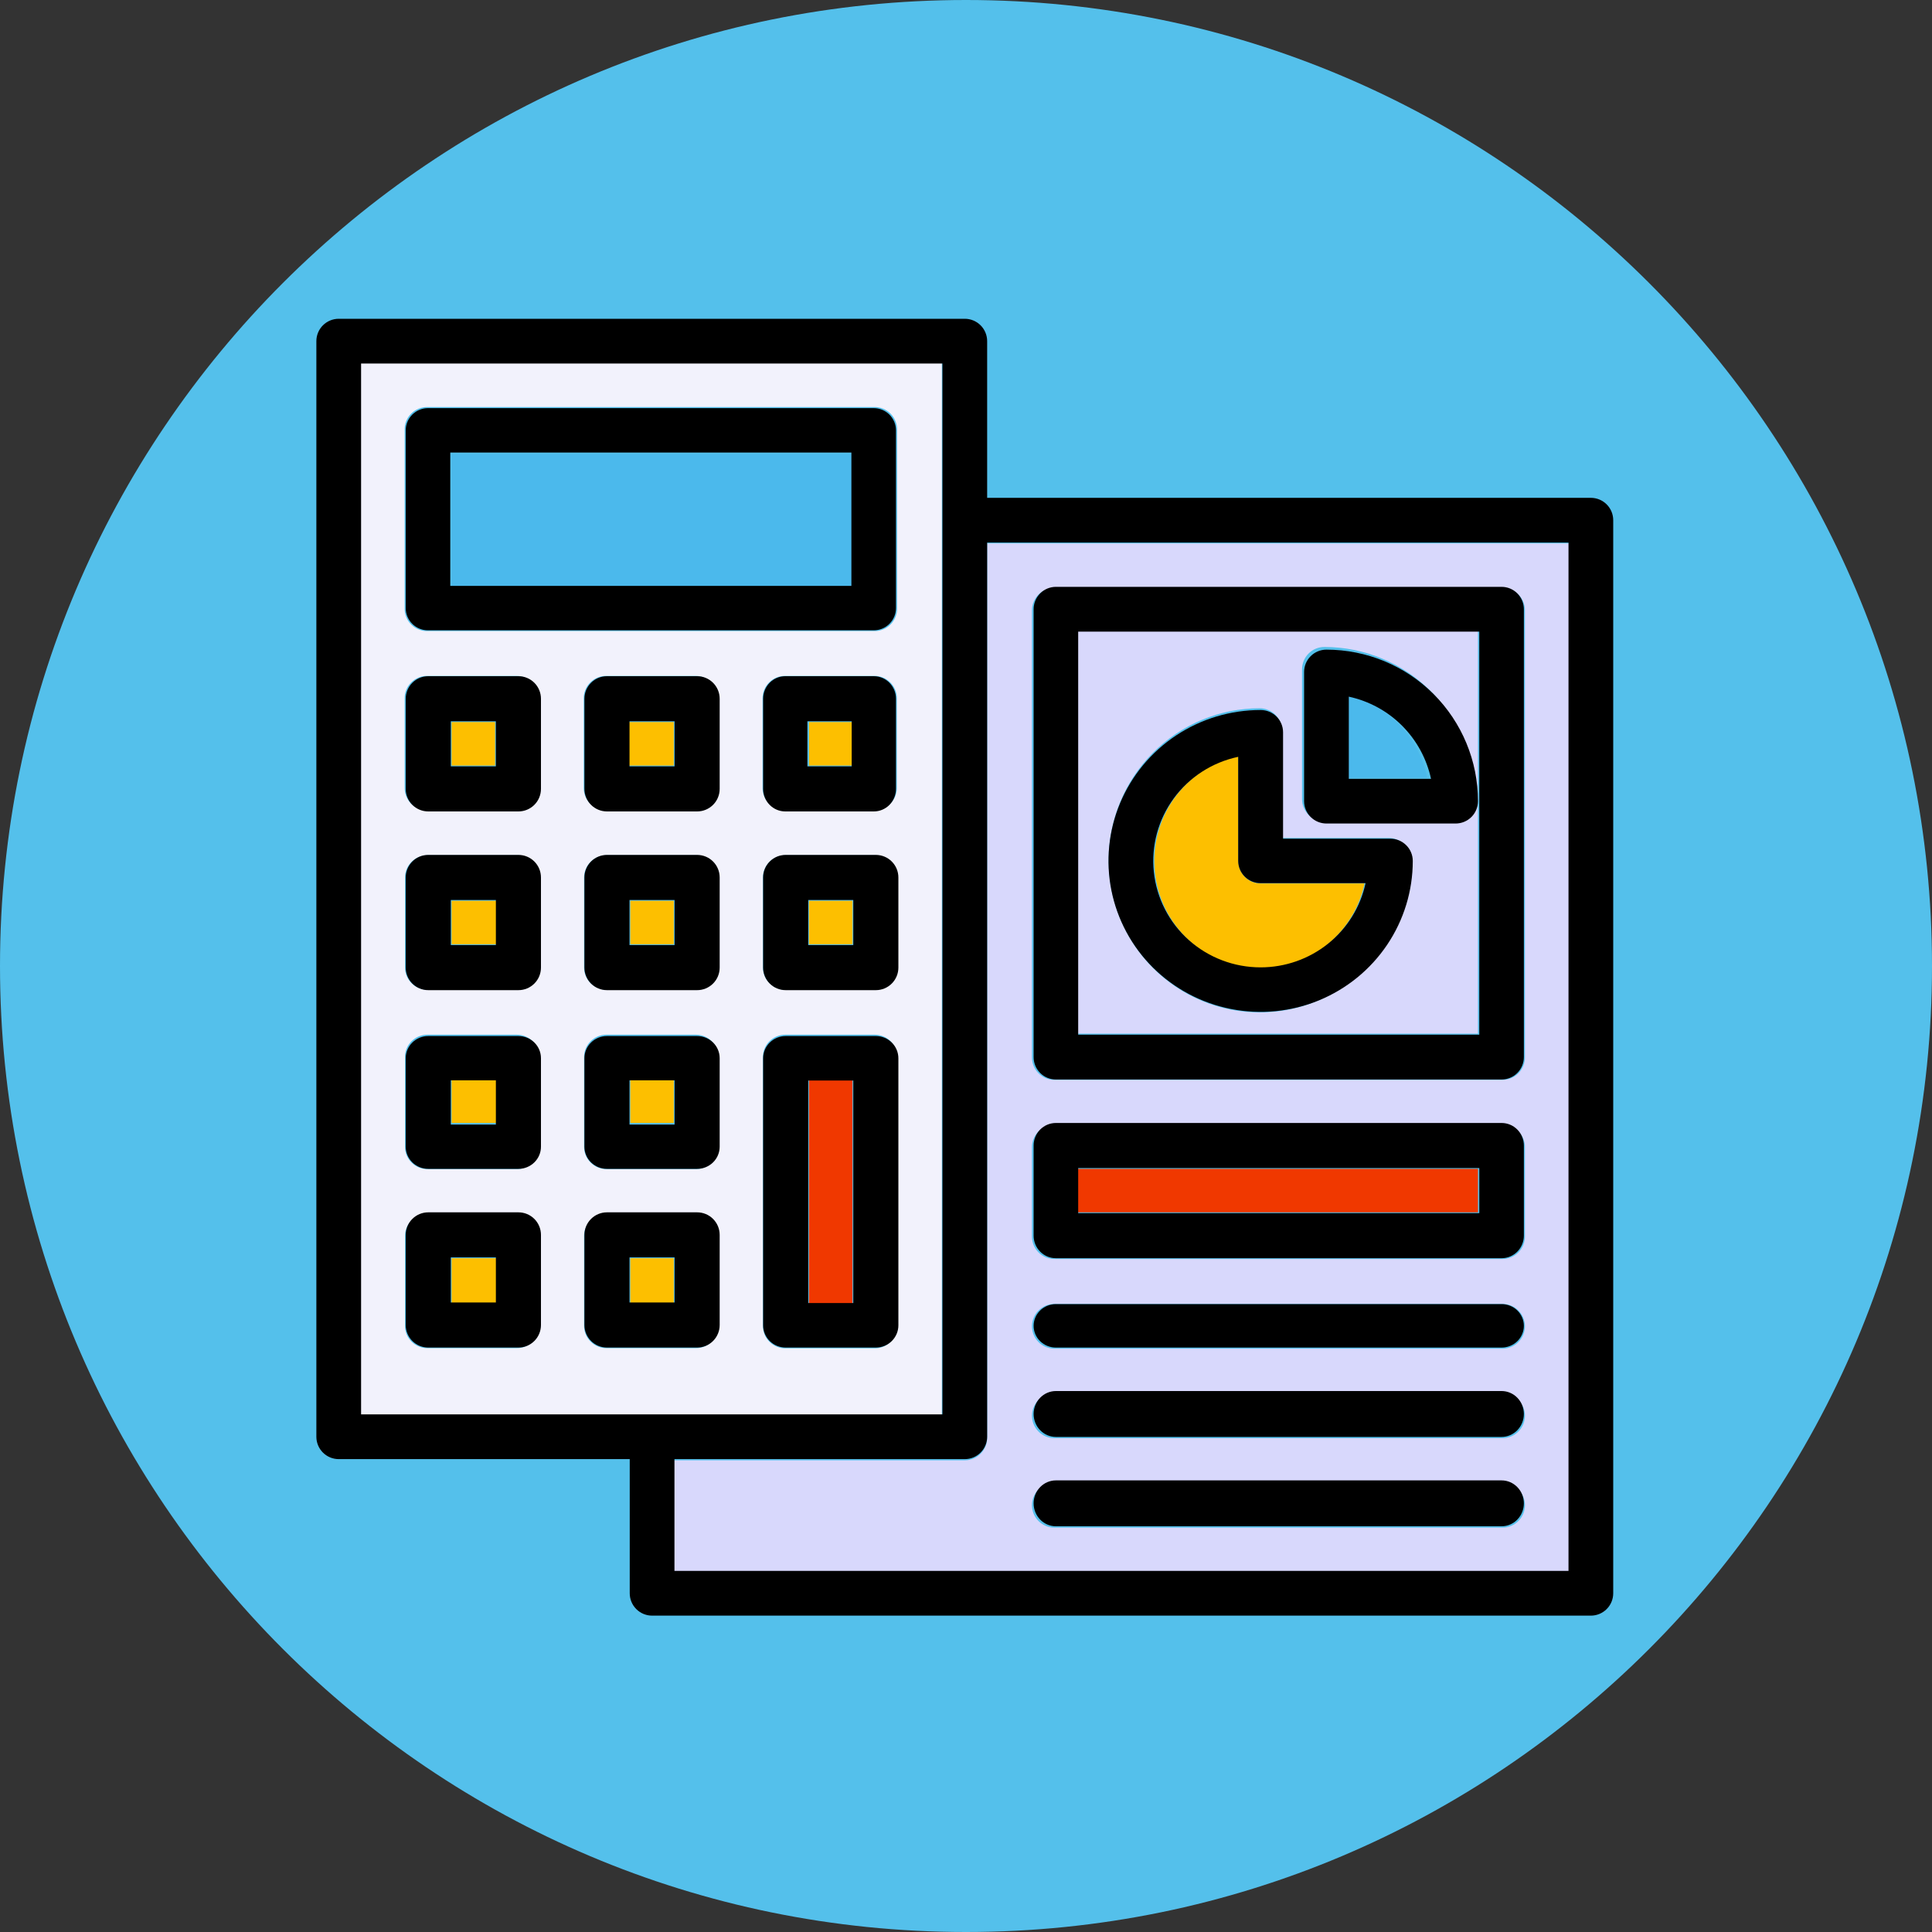 <svg width="800" height="800" viewBox="0 0 800 800" fill="none" xmlns="http://www.w3.org/2000/svg">
<rect x="0" y="0" width="800" height="800" fill="#333333" stroke="none"/>
<g clip-path="url(#clip0_304_711)">
<path d="M800 400C800 620.914 620.914 800 400 800C179.086 800 0 620.914 0 400C0 179.086 179.086 0 400 0C620.914 0 800 179.086 800 400Z" fill="#54C0EB"/>
<path d="M612 261H446V428H612V261ZM521.622 419.219C513.406 419.219 505.271 417.591 497.68 414.426C490.09 411.262 483.193 406.623 477.383 400.776C471.574 394.929 466.965 387.988 463.821 380.348C460.677 372.708 459.059 364.52 459.059 356.251C459.059 347.982 460.677 339.794 463.821 332.154C466.965 324.514 471.574 317.573 477.383 311.725C483.193 305.878 490.09 301.24 497.68 298.076C505.271 294.911 513.406 293.282 521.622 293.282C524.068 293.282 526.414 294.26 528.143 296.001C529.873 297.742 530.844 300.103 530.844 302.564V346.969H574.964C577.409 346.969 579.755 347.947 581.485 349.688C583.214 351.428 584.186 353.789 584.186 356.251C584.178 372.949 577.585 388.961 565.853 400.768C554.122 412.575 538.213 419.212 521.622 419.219ZM601.634 340.147H548.367C545.921 340.147 543.575 339.169 541.846 337.428C540.116 335.687 539.144 333.327 539.144 330.865V277.178C539.144 274.717 540.116 272.356 541.846 270.615C543.575 268.874 545.921 267.896 548.367 267.896C564.957 267.904 580.866 274.54 592.598 286.348C604.329 298.155 610.923 314.167 610.93 330.865C610.93 332.087 610.69 333.297 610.225 334.426C609.759 335.554 609.076 336.579 608.216 337.441C607.356 338.304 606.335 338.987 605.212 339.451C604.088 339.915 602.885 340.152 601.671 340.147H601.634Z" fill="#D8D8FC"/>
<path d="M408.76 595.425C408.76 597.882 407.782 600.238 406.042 601.975C404.302 603.712 401.942 604.688 399.481 604.688H279V651H650V225H408.76V595.425ZM427.317 252.713C427.317 250.257 428.294 247.901 430.034 246.164C431.774 244.427 434.134 243.451 436.595 243.451H622.165C624.625 243.451 626.985 244.427 628.725 246.164C630.466 247.901 631.443 250.257 631.443 252.713V437.889C631.443 440.345 630.466 442.701 628.725 444.438C626.985 446.175 624.625 447.151 622.165 447.151H436.595C434.134 447.151 431.774 446.175 430.034 444.438C428.294 442.701 427.317 440.345 427.317 437.889V252.713ZM427.317 475.013C427.317 472.556 428.294 470.2 430.034 468.463C431.774 466.726 434.134 465.75 436.595 465.75H622.165C624.625 465.75 626.985 466.726 628.725 468.463C630.466 470.2 631.443 472.556 631.443 475.013V512.063C631.443 514.519 630.466 516.875 628.725 518.612C626.985 520.349 624.625 521.325 622.165 521.325H436.595C434.134 521.325 431.774 520.349 430.034 518.612C428.294 516.875 427.317 514.519 427.317 512.063V475.013ZM436.595 539.924H622.165C624.625 539.924 626.985 540.9 628.725 542.637C630.466 544.374 631.443 546.73 631.443 549.187C631.443 551.643 630.466 553.999 628.725 555.736C626.985 557.473 624.625 558.449 622.165 558.449H436.595C434.134 558.449 431.774 557.473 430.034 555.736C428.294 553.999 427.317 551.643 427.317 549.187C427.317 546.73 428.294 544.374 430.034 542.637C431.774 540.9 434.134 539.924 436.595 539.924ZM436.595 576.974H622.165C624.625 576.974 626.985 577.95 628.725 579.687C630.466 581.424 631.443 583.78 631.443 586.237C631.443 588.693 630.466 591.049 628.725 592.786C626.985 594.523 624.625 595.499 622.165 595.499H436.595C434.134 595.499 431.774 594.523 430.034 592.786C428.294 591.049 427.317 588.693 427.317 586.237C427.317 583.78 428.294 581.424 430.034 579.687C431.774 577.95 434.134 576.974 436.595 576.974ZM436.595 614.024H622.165C624.625 614.024 626.985 615 628.725 616.737C630.466 618.474 631.443 620.83 631.443 623.287C631.443 625.743 630.466 628.099 628.725 629.836C626.985 631.573 624.625 632.549 622.165 632.549H436.595C434.134 632.549 431.774 631.573 430.034 629.836C428.294 628.099 427.317 625.743 427.317 623.287C427.317 620.83 428.294 618.474 430.034 616.737C431.774 615 434.134 614.024 436.595 614.024Z" fill="#D8D8FC"/>
<path d="M437.227 447H621.773C624.22 447 626.567 446.023 628.297 444.283C630.028 442.543 631 440.184 631 437.724V252.276C631 249.816 630.028 247.457 628.297 245.717C626.567 243.977 624.22 243 621.773 243H437.227C434.78 243 432.433 243.977 430.703 245.717C428.972 247.457 428 249.816 428 252.276V437.724C428 440.184 428.972 442.543 430.703 444.283C432.433 446.023 434.78 447 437.227 447ZM446.455 261.552H612.545V428.448H446.455V261.552Z" fill="black"/>
<path d="M612 484H446V502H612V484Z" fill="#F03800"/>
<path d="M437.227 521H621.773C624.22 521 626.567 520.017 628.297 518.266C630.028 516.516 631 514.142 631 511.667V474.333C631 471.858 630.028 469.484 628.297 467.734C626.567 465.983 624.22 465 621.773 465H437.227C434.78 465 432.433 465.983 430.703 467.734C428.972 469.484 428 471.858 428 474.333V511.667C428 514.142 428.972 516.516 430.703 518.266C432.433 520.017 434.78 521 437.227 521ZM446.455 483.667H612.545V502.333H446.455V483.667Z" fill="black"/>
<path d="M437.227 558H621.773C624.22 558 626.567 557.052 628.297 555.364C630.028 553.676 631 551.387 631 549C631 546.613 630.028 544.324 628.297 542.636C626.567 540.948 624.22 540 621.773 540H437.227C434.78 540 432.433 540.948 430.703 542.636C428.972 544.324 428 546.613 428 549C428 551.387 428.972 553.676 430.703 555.364C432.433 557.052 434.78 558 437.227 558Z" fill="black"/>
<path d="M437.227 595H621.773C624.22 595 626.567 593.999 628.297 592.218C630.028 590.436 631 588.02 631 585.5C631 582.98 630.028 580.564 628.297 578.782C626.567 577.001 624.22 576 621.773 576H437.227C434.78 576 432.433 577.001 430.703 578.782C428.972 580.564 428 582.98 428 585.5C428 588.02 428.972 590.436 430.703 592.218C432.433 593.999 434.78 595 437.227 595Z" fill="black"/>
<path d="M437.227 632H621.773C624.22 632 626.567 630.999 628.297 629.218C630.028 627.436 631 625.02 631 622.5C631 619.98 630.028 617.564 628.297 615.782C626.567 614.001 624.22 613 621.773 613H437.227C434.78 613 432.433 614.001 430.703 615.782C428.972 617.564 428 619.98 428 622.5C428 625.02 428.972 627.436 430.703 629.218C432.433 630.999 434.78 632 437.227 632Z" fill="black"/>
<path d="M390 586V150H149V586H390ZM371.508 549.042C371.508 551.502 370.531 553.862 368.793 555.602C367.055 557.341 364.697 558.319 362.239 558.319H325.162C322.703 558.319 320.346 557.341 318.607 555.602C316.869 553.862 315.892 551.502 315.892 549.042V437.723C315.892 435.263 316.869 432.903 318.607 431.163C320.346 429.424 322.703 428.446 325.162 428.446H362.239C364.697 428.446 367.055 429.424 368.793 431.163C370.531 432.903 371.508 435.263 371.508 437.723V549.042ZM251.101 428.446H288.177C290.636 428.446 292.994 429.424 294.732 431.163C296.47 432.903 297.447 435.263 297.447 437.723V474.829C297.447 477.29 296.47 479.649 294.732 481.389C292.994 483.129 290.636 484.106 288.177 484.106H251.101C248.642 484.106 246.285 483.129 244.546 481.389C242.808 479.649 241.831 477.29 241.831 474.829V437.723C241.831 435.263 242.808 432.903 244.546 431.163C246.285 429.424 248.642 428.446 251.101 428.446ZM241.831 400.542V363.436C241.831 360.976 242.808 358.616 244.546 356.876C246.285 355.137 248.642 354.159 251.101 354.159H288.177C290.636 354.159 292.994 355.137 294.732 356.876C296.47 358.616 297.447 360.976 297.447 363.436V400.542C297.447 403.003 296.47 405.362 294.732 407.102C292.994 408.842 290.636 409.819 288.177 409.819H251.101C248.642 409.819 246.285 408.842 244.546 407.102C242.808 405.362 241.831 403.003 241.831 400.542ZM371.508 400.542C371.508 403.003 370.531 405.362 368.793 407.102C367.055 408.842 364.697 409.819 362.239 409.819H325.162C322.703 409.819 320.346 408.842 318.607 407.102C316.869 405.362 315.892 403.003 315.892 400.542V363.436C315.892 360.976 316.869 358.616 318.607 356.876C320.346 355.137 322.703 354.159 325.162 354.159H362.239C364.697 354.159 367.055 355.137 368.793 356.876C370.531 358.616 371.508 360.976 371.508 363.436V400.542ZM371.369 326.255C371.369 328.716 370.392 331.075 368.654 332.815C366.916 334.555 364.558 335.532 362.1 335.532H325.023C322.564 335.532 320.207 334.555 318.468 332.815C316.73 331.075 315.753 328.716 315.753 326.255V289.149C315.753 286.689 316.73 284.329 318.468 282.589C320.207 280.85 322.564 279.872 325.023 279.872H362.1C364.558 279.872 366.916 280.85 368.654 282.589C370.392 284.329 371.369 286.689 371.369 289.149V326.255ZM167.538 177.83C167.538 175.369 168.515 173.01 170.253 171.27C171.992 169.531 174.349 168.553 176.808 168.553H362.192C364.651 168.553 367.008 169.531 368.747 171.27C370.485 173.01 371.462 175.369 371.462 177.83V252.043C371.462 254.503 370.485 256.862 368.747 258.602C367.008 260.342 364.651 261.319 362.192 261.319H176.808C174.349 261.319 171.992 260.342 170.253 258.602C168.515 256.862 167.538 254.503 167.538 252.043V177.83ZM167.538 289.149C167.538 286.689 168.515 284.329 170.253 282.589C171.992 280.85 174.349 279.872 176.808 279.872H213.885C216.343 279.872 218.701 280.85 220.439 282.589C222.177 284.329 223.154 286.689 223.154 289.149V326.255C223.154 328.716 222.177 331.075 220.439 332.815C218.701 334.555 216.343 335.532 213.885 335.532H176.808C174.349 335.532 171.992 334.555 170.253 332.815C168.515 331.075 167.538 328.716 167.538 326.255V289.149ZM223.293 548.968C223.293 551.428 222.316 553.788 220.578 555.527C218.84 557.267 216.482 558.244 214.024 558.244H176.947C174.488 558.244 172.131 557.267 170.392 555.527C168.654 553.788 167.677 551.428 167.677 548.968V511.861C167.677 509.401 168.654 507.042 170.392 505.302C172.131 503.562 174.488 502.585 176.947 502.585H214.024C216.482 502.585 218.84 503.562 220.578 505.302C222.316 507.042 223.293 509.401 223.293 511.861V548.968ZM223.293 474.829C223.293 477.29 222.316 479.649 220.578 481.389C218.84 483.129 216.482 484.106 214.024 484.106H176.947C174.488 484.106 172.131 483.129 170.392 481.389C168.654 479.649 167.677 477.29 167.677 474.829V437.723C167.677 435.263 168.654 432.903 170.392 431.163C172.131 429.424 174.488 428.446 176.947 428.446H214.024C216.482 428.446 218.84 429.424 220.578 431.163C222.316 432.903 223.293 435.263 223.293 437.723V474.829ZM223.293 400.542C223.293 403.003 222.316 405.362 220.578 407.102C218.84 408.842 216.482 409.819 214.024 409.819H176.947C174.488 409.819 172.131 408.842 170.392 407.102C168.654 405.362 167.677 403.003 167.677 400.542V363.436C167.677 360.976 168.654 358.616 170.392 356.876C172.131 355.137 174.488 354.159 176.947 354.159H214.024C216.482 354.159 218.84 355.137 220.578 356.876C222.316 358.616 223.293 360.976 223.293 363.436V400.542ZM241.692 289.149C241.692 286.689 242.669 284.329 244.407 282.589C246.146 280.85 248.503 279.872 250.962 279.872H288.038C290.497 279.872 292.854 280.85 294.593 282.589C296.331 284.329 297.308 286.689 297.308 289.149V326.255C297.308 328.716 296.331 331.075 294.593 332.815C292.854 334.555 290.497 335.532 288.038 335.532H250.962C248.503 335.532 246.146 334.555 244.407 332.815C242.669 331.075 241.692 328.716 241.692 326.255V289.149ZM241.831 548.968V511.861C241.831 509.401 242.808 507.042 244.546 505.302C246.285 503.562 248.642 502.585 251.101 502.585H288.177C290.636 502.585 292.994 503.562 294.732 505.302C296.47 507.042 297.447 509.401 297.447 511.861V548.968C297.447 551.428 296.47 553.788 294.732 555.527C292.994 557.267 290.636 558.244 288.177 558.244H251.101C248.642 558.244 246.285 557.267 244.546 555.527C242.808 553.788 241.831 551.428 241.831 548.968Z" fill="#F2F2FC"/>
<path d="M658.741 206.143H408.759V141.259C408.759 138.803 407.783 136.448 406.047 134.712C404.31 132.975 401.956 132 399.5 132H140.259C137.803 132 135.448 132.975 133.712 134.712C131.975 136.448 131 138.803 131 141.259V594.931C131 597.387 131.975 599.742 133.712 601.478C135.448 603.214 137.803 604.19 140.259 604.19H260.76V659.741C260.76 662.197 261.735 664.552 263.471 666.288C265.208 668.025 267.563 669 270.018 669H658.741C661.197 669 663.552 668.025 665.288 666.288C667.025 664.552 668 662.197 668 659.741V215.402C668 212.946 667.025 210.591 665.288 208.855C663.552 207.118 661.197 206.143 658.741 206.143ZM149.517 150.517H390.241V585.672H149.517V150.517ZM649.483 650.483H279.277V604.19H399.5C401.956 604.19 404.31 603.214 406.047 601.478C407.783 599.742 408.759 597.387 408.759 594.931V224.66H649.483V650.483Z" fill="black"/>
<path d="M353 188H187V243H353V188Z" fill="#4BB9EC"/>
<path d="M177.227 261H361.773C364.22 261 366.567 260.031 368.297 258.305C370.028 256.58 371 254.24 371 251.8V178.2C371 175.76 370.028 173.42 368.297 171.695C366.567 169.969 364.22 169 361.773 169H177.227C174.78 169 172.433 169.969 170.703 171.695C168.972 173.42 168 175.76 168 178.2V251.8C168 254.24 168.972 256.58 170.703 258.305C172.433 260.031 174.78 261 177.227 261ZM186.455 187.4H352.545V242.6H186.455V187.4Z" fill="black"/>
<path d="M205 299H187V317H205V299Z" fill="#FDBF00"/>
<path d="M177.333 336H214.667C217.142 336 219.516 335.017 221.266 333.266C223.017 331.516 224 329.142 224 326.667V289.333C224 286.858 223.017 284.484 221.266 282.734C219.516 280.983 217.142 280 214.667 280H177.333C174.858 280 172.484 280.983 170.734 282.734C168.983 284.484 168 286.858 168 289.333V326.667C168 329.142 168.983 331.516 170.734 333.266C172.484 335.017 174.858 336 177.333 336ZM186.667 298.667H205.333V317.333H186.667V298.667Z" fill="black"/>
<path d="M206 373H187V391H206V373Z" fill="#FDBF00"/>
<path d="M214.667 354H177.333C174.858 354 172.484 354.983 170.734 356.734C168.983 358.484 168 360.858 168 363.333V400.667C168 403.142 168.983 405.516 170.734 407.266C172.484 409.017 174.858 410 177.333 410H214.667C217.142 410 219.516 409.017 221.266 407.266C223.017 405.516 224 403.142 224 400.667V363.333C224 360.858 223.017 358.484 221.266 356.734C219.516 354.983 217.142 354 214.667 354ZM205.333 391.333H186.667V372.667H205.333V391.333Z" fill="black"/>
<path d="M206 447H187V465H206V447Z" fill="#FDBF00"/>
<path d="M214.667 429H177.333C174.858 429 172.484 429.966 170.734 431.685C168.983 433.404 168 435.736 168 438.167V474.833C168 477.264 168.983 479.596 170.734 481.315C172.484 483.034 174.858 484 177.333 484H214.667C217.142 484 219.516 483.034 221.266 481.315C223.017 479.596 224 477.264 224 474.833V438.167C224 435.736 223.017 433.404 221.266 431.685C219.516 429.966 217.142 429 214.667 429ZM205.333 465.667H186.667V447.333H205.333V465.667Z" fill="black"/>
<path d="M206 521H187V540H206V521Z" fill="#FDBF00"/>
<path d="M214.667 502H177.333C174.858 502 172.484 502.983 170.734 504.734C168.983 506.484 168 508.858 168 511.333V548.667C168 551.142 168.983 553.516 170.734 555.266C172.484 557.017 174.858 558 177.333 558H214.667C217.142 558 219.516 557.017 221.266 555.266C223.017 553.516 224 551.142 224 548.667V511.333C224 508.858 223.017 506.484 221.266 504.734C219.516 502.983 217.142 502 214.667 502ZM205.333 539.333H186.667V520.667H205.333V539.333Z" fill="black"/>
<path d="M279 299H260V317H279V299Z" fill="#FDBF00"/>
<path d="M251.333 336H288.667C291.142 336 293.516 335.017 295.266 333.266C297.017 331.516 298 329.142 298 326.667V289.333C298 286.858 297.017 284.484 295.266 282.734C293.516 280.983 291.142 280 288.667 280H251.333C248.858 280 246.484 280.983 244.734 282.734C242.983 284.484 242 286.858 242 289.333V326.667C242 329.142 242.983 331.516 244.734 333.266C246.484 335.017 248.858 336 251.333 336ZM260.667 298.667H279.333V317.333H260.667V298.667Z" fill="black"/>
<path d="M279 373H261V391H279V373Z" fill="#FDBF00"/>
<path d="M251.333 410H288.667C291.142 410 293.516 409.017 295.266 407.266C297.017 405.516 298 403.142 298 400.667V363.333C298 360.858 297.017 358.484 295.266 356.734C293.516 354.983 291.142 354 288.667 354H251.333C248.858 354 246.484 354.983 244.734 356.734C242.983 358.484 242 360.858 242 363.333V400.667C242 403.142 242.983 405.516 244.734 407.266C246.484 409.017 248.858 410 251.333 410ZM260.667 372.667H279.333V391.333H260.667V372.667Z" fill="black"/>
<path d="M279 447H261V465H279V447Z" fill="#FDBF00"/>
<path d="M242 474.833C242 477.264 242.983 479.596 244.734 481.315C246.484 483.034 248.858 484 251.333 484H288.667C291.142 484 293.516 483.034 295.266 481.315C297.017 479.596 298 477.264 298 474.833V438.167C298 435.736 297.017 433.404 295.266 431.685C293.516 429.966 291.142 429 288.667 429H251.333C248.858 429 246.484 429.966 244.734 431.685C242.983 433.404 242 435.736 242 438.167V474.833ZM260.667 447.333H279.333V465.667H260.667V447.333Z" fill="black"/>
<path d="M279 521H261V540H279V521Z" fill="#FDBF00"/>
<path d="M288.667 558C291.142 558 293.516 557.017 295.266 555.266C297.017 553.516 298 551.142 298 548.667V511.333C298 508.858 297.017 506.484 295.266 504.734C293.516 502.983 291.142 502 288.667 502H251.333C248.858 502 246.484 502.983 244.734 504.734C242.983 506.484 242 508.858 242 511.333V548.667C242 551.142 242.983 553.516 244.734 555.266C246.484 557.017 248.858 558 251.333 558H288.667ZM260.667 520.667H279.333V539.333H260.667V520.667Z" fill="black"/>
<path d="M353 299H335V317H353V299Z" fill="#FDBF00"/>
<path d="M361.833 280H325.167C322.736 280 320.404 280.983 318.685 282.734C316.966 284.484 316 286.858 316 289.333V326.667C316 329.142 316.966 331.516 318.685 333.266C320.404 335.017 322.736 336 325.167 336H361.833C364.264 336 366.596 335.017 368.315 333.266C370.034 331.516 371 329.142 371 326.667V289.333C371 286.858 370.034 284.484 368.315 282.734C366.596 280.983 364.264 280 361.833 280ZM352.667 317.333H334.333V298.667H352.667V317.333Z" fill="black"/>
<path d="M353 373H335V391H353V373Z" fill="#FDBF00"/>
<path d="M362.667 354H325.333C322.858 354 320.484 354.983 318.734 356.734C316.983 358.484 316 360.858 316 363.333V400.667C316 403.142 316.983 405.516 318.734 407.266C320.484 409.017 322.858 410 325.333 410H362.667C365.142 410 367.516 409.017 369.266 407.266C371.017 405.516 372 403.142 372 400.667V363.333C372 360.858 371.017 358.484 369.266 356.734C367.516 354.983 365.142 354 362.667 354ZM353.333 391.333H334.667V372.667H353.333V391.333Z" fill="black"/>
<path d="M353 447H335V540H353V447Z" fill="#F03800"/>
<path d="M362.667 429H325.333C322.858 429 320.484 429.971 318.734 431.699C316.983 433.427 316 435.771 316 438.214V548.786C316 551.229 316.983 553.573 318.734 555.301C320.484 557.029 322.858 558 325.333 558H362.667C365.142 558 367.516 557.029 369.266 555.301C371.017 553.573 372 551.229 372 548.786V438.214C372 435.771 371.017 433.427 369.266 431.699C367.516 429.971 365.142 429 362.667 429ZM353.333 539.571H334.667V447.429H353.333V539.571Z" fill="black"/>
<path d="M521.979 365.816C519.54 365.816 517.202 364.836 515.477 363.092C513.753 361.348 512.784 358.982 512.784 356.516V313C505.048 314.674 497.901 318.428 492.096 323.866C486.292 329.304 482.045 336.225 479.803 343.9C477.561 351.574 477.407 359.718 479.357 367.474C481.307 375.23 485.289 382.31 490.883 387.969C496.478 393.627 503.477 397.655 511.145 399.627C518.813 401.6 526.864 401.444 534.452 399.176C542.039 396.908 548.881 392.613 554.257 386.742C559.634 380.871 563.345 373.641 565 365.816H521.979Z" fill="#FDBF00"/>
<path d="M575.751 347.278H531.287V303.213C531.287 300.769 530.308 298.426 528.567 296.698C526.825 294.971 524.463 294 522 294C509.54 294 497.359 297.666 486.999 304.533C476.639 311.401 468.564 321.162 463.796 332.582C459.027 344.003 457.78 356.569 460.211 368.693C462.641 380.817 468.642 391.953 477.452 400.694C486.263 409.435 497.489 415.387 509.709 417.799C521.93 420.211 534.597 418.973 546.109 414.242C557.621 409.512 567.46 401.501 574.383 391.223C581.305 380.945 585 368.861 585 356.5C585.002 354.061 584.03 351.721 582.296 349.993C580.563 348.264 578.209 347.288 575.751 347.278ZM522 400.565C511.02 400.572 500.427 396.546 492.263 389.263C484.099 381.979 478.943 371.955 477.789 361.123C476.636 350.29 479.566 339.418 486.015 330.603C492.464 321.787 501.975 315.653 512.713 313.384V356.491C512.713 358.934 513.692 361.277 515.433 363.005C517.175 364.733 519.537 365.704 522 365.704H565.452C563.319 375.568 557.843 384.409 549.936 390.753C542.029 397.096 532.169 400.56 522 400.565Z" fill="black"/>
<path d="M558 288V322H591C589.253 313.664 585.212 306.024 579.359 299.994C573.506 293.964 566.091 289.8 558 288Z" fill="#4BB9EC"/>
<path d="M549.254 269C546.8 269 544.446 269.975 542.711 271.709C540.975 273.444 540 275.797 540 278.25V331.75C540 334.203 540.975 336.556 542.711 338.291C544.446 340.025 546.8 341 549.254 341H602.746C605.2 341 607.554 340.025 609.289 338.291C611.025 336.556 612 334.203 612 331.75C611.993 315.117 605.381 299.166 593.616 287.4C581.852 275.635 565.897 269.017 549.254 269ZM558.509 322.501V288.471C566.856 290.272 574.507 294.44 580.546 300.475C586.584 306.51 590.754 314.157 592.556 322.501H558.509Z" fill="black"/>
</g>
<defs>
<clipPath id="clip0_304_711">
<rect width="800" height="800" fill="white"/>
</clipPath>
</defs>
</svg>
